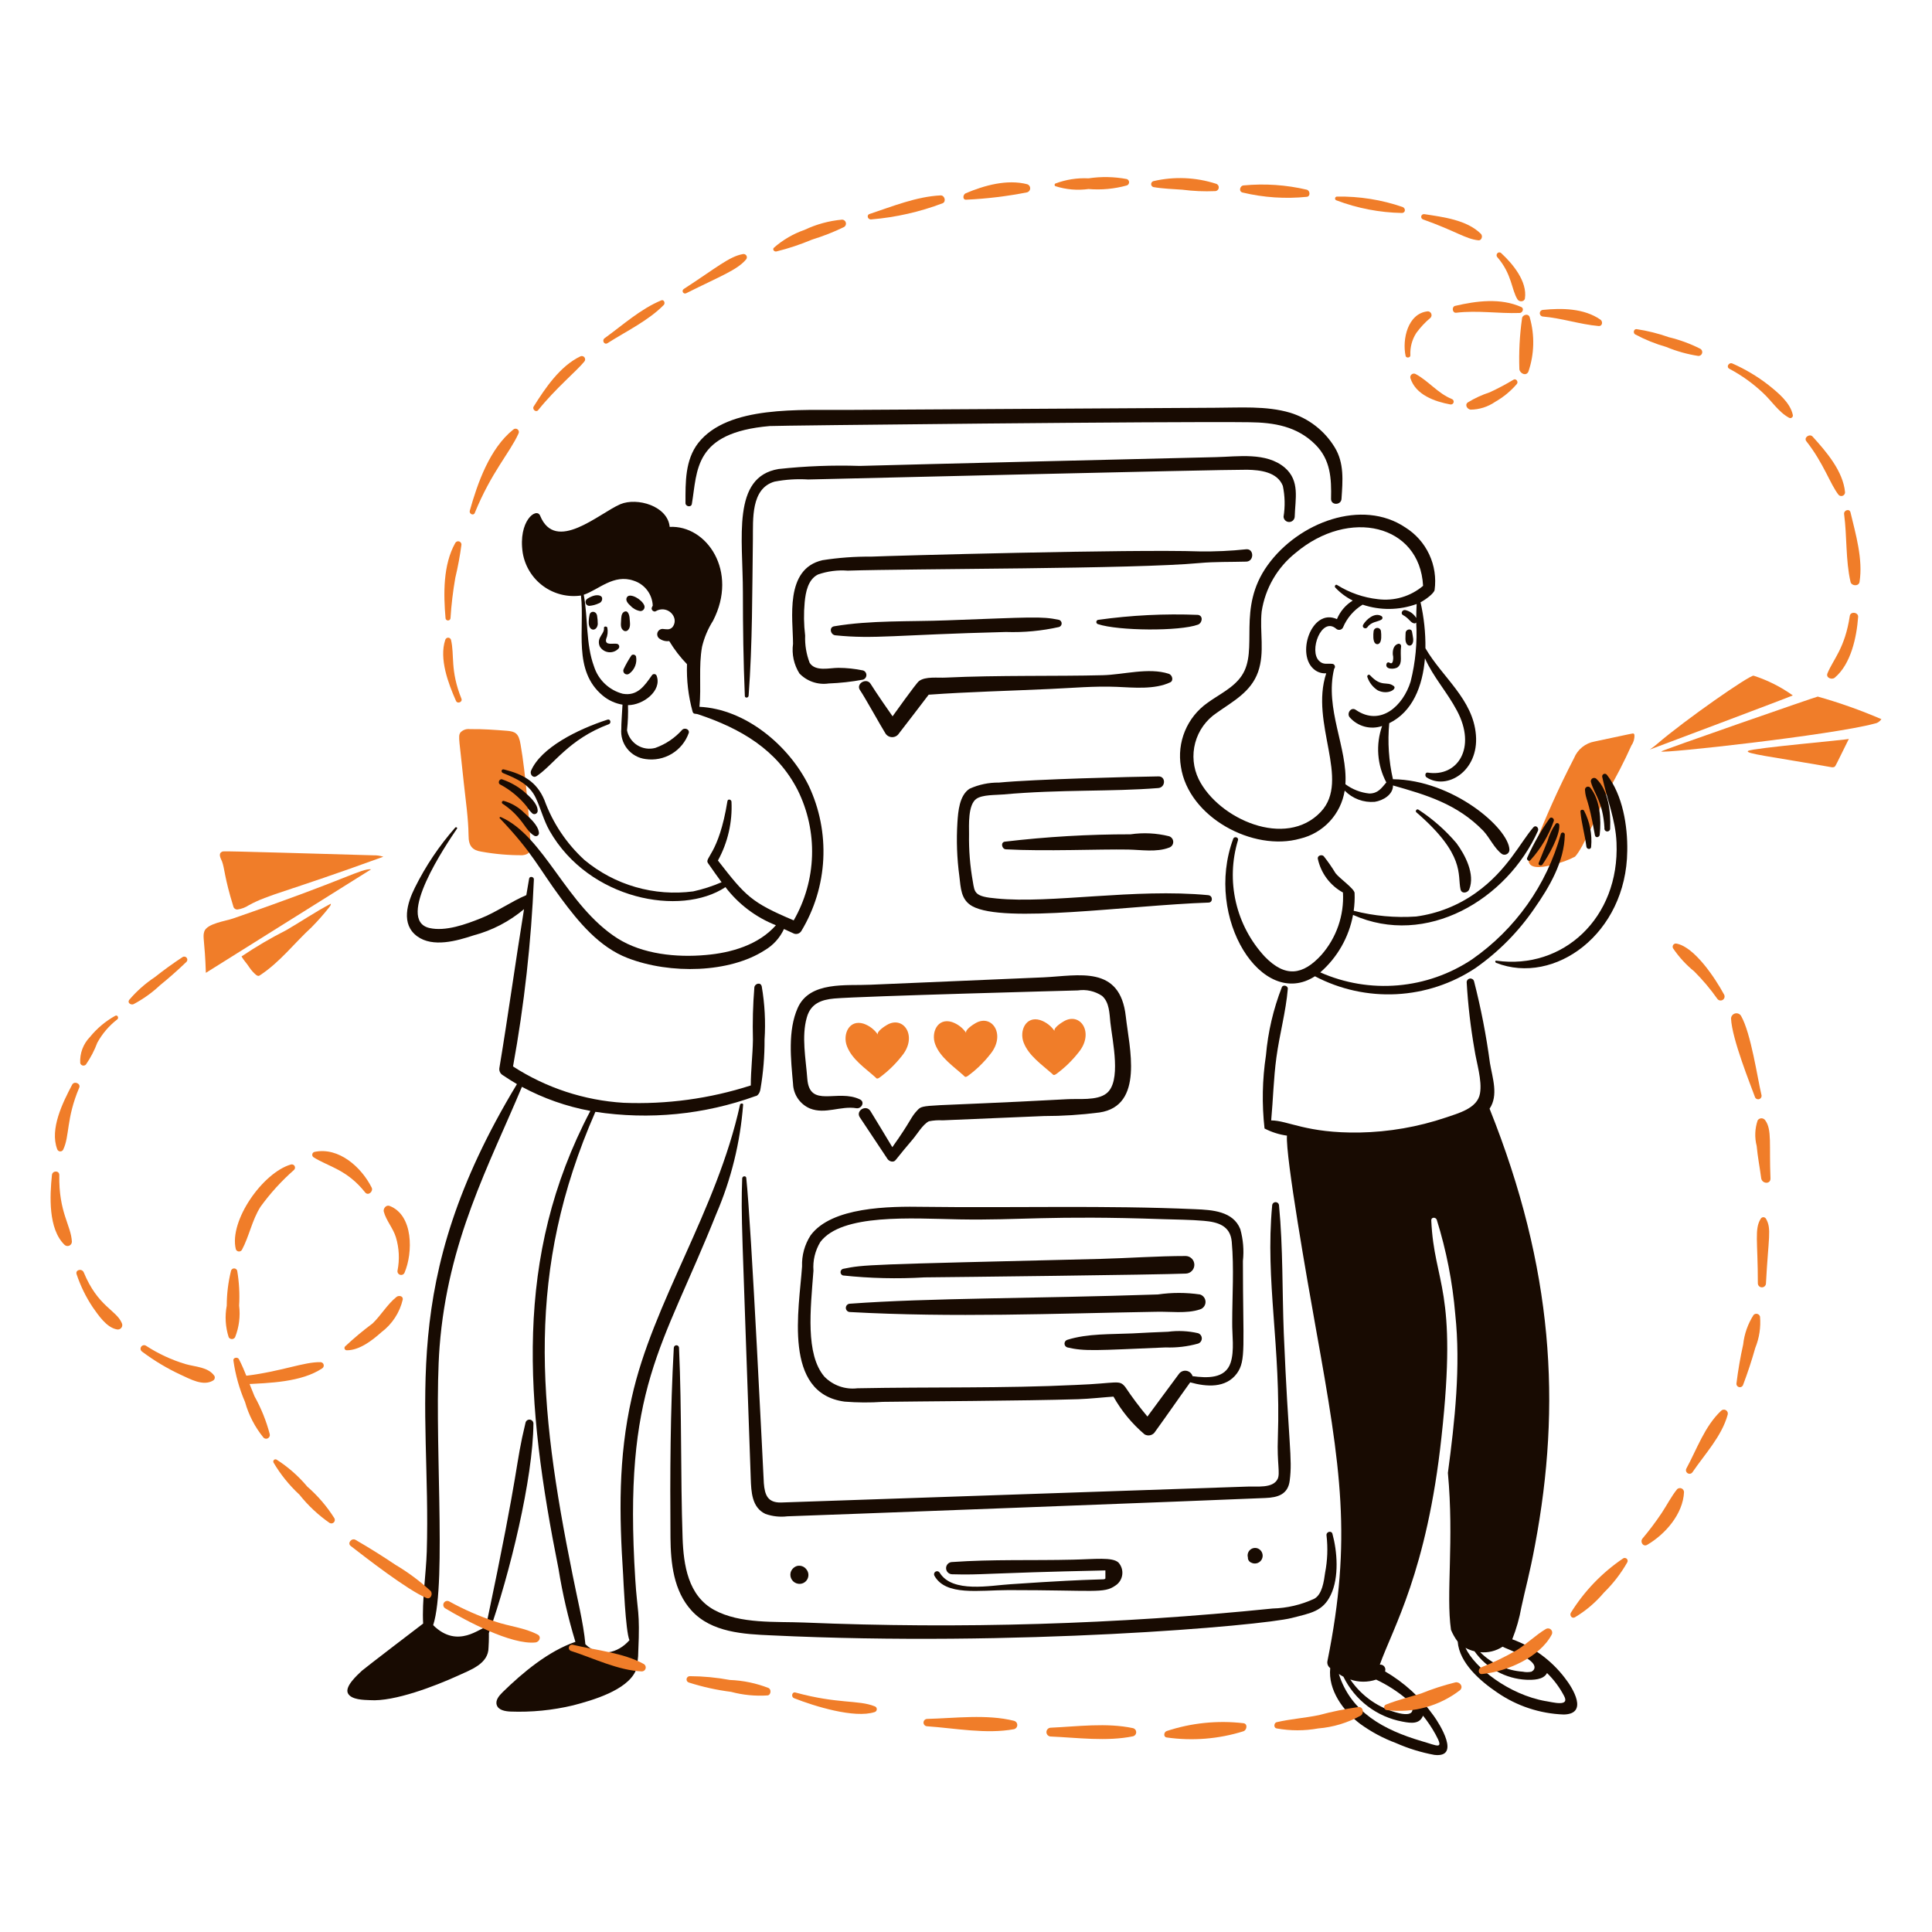 <svg width="496" height="496" viewBox="0 0 496 496" fill="none" xmlns="http://www.w3.org/2000/svg">
<path d="M118.465 179.385C115.514 172.035 116.732 168.203 115.783 164.26C115.737 164.101 115.641 163.961 115.509 163.861C115.377 163.761 115.216 163.708 115.05 163.708C114.885 163.708 114.724 163.761 114.592 163.861C114.46 163.961 114.364 164.101 114.318 164.26C112.673 169.079 115.112 175.543 117.064 179.934C117.427 180.787 118.811 180.245 118.465 179.385Z" fill="#F07D29"/>
<path d="M115.652 158.772C115.872 155.276 116.286 151.795 116.889 148.345C117.564 145.527 118.092 142.677 118.473 139.805C118.471 139.619 118.409 139.439 118.295 139.291C118.181 139.144 118.022 139.038 117.843 138.99C117.663 138.942 117.473 138.954 117.3 139.024C117.128 139.095 116.984 139.219 116.889 139.38C113.717 144.991 113.839 152.55 114.388 158.772C114.417 158.919 114.495 159.051 114.61 159.146C114.726 159.241 114.871 159.293 115.02 159.293C115.169 159.293 115.314 159.241 115.429 159.146C115.545 159.051 115.623 158.919 115.652 158.772Z" fill="#F07D29"/>
<path d="M121.881 131.697C126.165 121.188 130.811 116.359 133.102 111.33C133.203 111.15 133.236 110.94 133.195 110.738C133.154 110.537 133.042 110.356 132.879 110.23C132.716 110.104 132.513 110.041 132.308 110.052C132.102 110.063 131.907 110.148 131.759 110.291C125.722 115.109 122.605 124.012 120.6 131.147C120.416 131.941 121.56 132.473 121.881 131.697Z" fill="#F07D29"/>
<path d="M138.162 105.291C142.615 99.732 148.144 95.149 149.992 92.85C150.132 92.701 150.214 92.507 150.223 92.304C150.233 92.1 150.17 91.899 150.045 91.738C149.92 91.576 149.742 91.465 149.542 91.423C149.343 91.381 149.134 91.412 148.955 91.51C143.76 94.011 139.99 99.622 137.002 104.373C136.576 105.109 137.62 105.969 138.162 105.291Z" fill="#F07D29"/>
<path d="M155.975 88.096C160.781 85.028 166.402 82.362 170.427 78.278C170.853 77.783 170.427 76.813 169.756 77.117C164.45 79.314 159.876 83.459 155.242 86.814C154.444 87.363 155.113 88.64 155.975 88.096Z" fill="#F07D29"/>
<path d="M176.153 75.289C185.165 70.782 189.193 69.352 191.52 66.631C191.642 66.5 191.719 66.333 191.739 66.155C191.76 65.978 191.724 65.798 191.636 65.642C191.548 65.486 191.413 65.362 191.25 65.288C191.087 65.213 190.905 65.193 190.729 65.229C187.224 65.853 184.049 68.658 175.545 74.192C175.408 74.276 175.308 74.411 175.267 74.568C175.226 74.724 175.246 74.89 175.325 75.032C175.403 75.173 175.533 75.279 175.688 75.327C175.842 75.376 176.009 75.362 176.154 75.29L176.153 75.289Z" fill="#F07D29"/>
<path d="M199.324 64.556C202.451 63.783 205.512 62.764 208.478 61.508C211.302 60.647 214.055 59.566 216.71 58.275C216.894 58.159 217.037 57.987 217.117 57.785C217.197 57.582 217.211 57.359 217.155 57.149C217.1 56.938 216.979 56.751 216.81 56.613C216.641 56.476 216.433 56.396 216.215 56.385C212.87 56.68 209.603 57.568 206.568 59.008C203.674 60.008 201.003 61.562 198.702 63.582C198.229 64.01 198.714 64.666 199.325 64.557L199.324 64.556Z" fill="#F07D29"/>
<path d="M223.719 56.325C229.981 55.802 236.138 54.405 242.013 52.176C242.987 51.75 242.507 50.102 241.463 50.164C235.303 50.468 229.146 52.969 223.291 54.921C222.376 55.164 222.744 56.464 223.719 56.325Z" fill="#F07D29"/>
<path d="M248.112 51.264C253.356 51.022 258.574 50.389 263.724 49.372C263.943 49.301 264.135 49.163 264.27 48.977C264.406 48.791 264.48 48.566 264.48 48.335C264.48 48.105 264.406 47.88 264.27 47.694C264.135 47.507 263.943 47.369 263.724 47.299C258.528 45.958 252.685 47.602 247.928 49.616C247.137 49.982 247.075 51.392 248.112 51.264Z" fill="#F07D29"/>
<path d="M270.918 47.786C273.672 48.67 276.59 48.924 279.456 48.529C282.757 48.807 286.081 48.497 289.274 47.613C289.448 47.557 289.599 47.447 289.706 47.299C289.813 47.151 289.871 46.973 289.871 46.791C289.871 46.608 289.813 46.43 289.706 46.282C289.599 46.135 289.448 46.025 289.274 45.968C286.035 45.358 282.716 45.295 279.456 45.784C276.548 45.638 273.641 46.094 270.918 47.125C270.864 47.161 270.82 47.21 270.789 47.268C270.758 47.326 270.742 47.39 270.742 47.455C270.742 47.521 270.758 47.585 270.789 47.642C270.82 47.7 270.864 47.749 270.918 47.786Z" fill="#F07D29"/>
<path d="M296.103 48.03C298.604 48.458 301.051 48.525 303.542 48.701C306.33 49.066 309.144 49.188 311.953 49.067C312.183 49.061 312.403 48.973 312.573 48.819C312.744 48.666 312.855 48.456 312.885 48.228C312.914 48 312.862 47.769 312.737 47.576C312.611 47.384 312.421 47.242 312.201 47.177C306.995 45.493 301.429 45.261 296.102 46.506C295.937 46.554 295.792 46.655 295.689 46.792C295.586 46.93 295.531 47.097 295.531 47.269C295.532 47.441 295.588 47.608 295.691 47.745C295.794 47.882 295.939 47.982 296.104 48.03H296.103Z" fill="#F07D29"/>
<path d="M319.031 49.433C324.42 50.72 329.986 51.091 335.497 50.531C336.472 50.407 336.35 48.945 335.497 48.701C330.185 47.454 324.706 47.083 319.274 47.602C318.3 47.664 317.934 49.193 319.031 49.433Z" fill="#F07D29"/>
<path d="M343.121 51.444C348.501 53.479 354.191 54.572 359.943 54.676C360.855 54.614 360.917 53.518 360.126 53.153C354.694 51.28 348.977 50.371 343.232 50.468C343.112 50.47 342.997 50.516 342.908 50.596C342.819 50.677 342.763 50.787 342.749 50.906C342.736 51.026 342.766 51.146 342.834 51.244C342.902 51.343 343.004 51.415 343.121 51.444Z" fill="#F07D29"/>
<path d="M365.317 56.325C373.845 59.37 376.271 61.356 379.526 61.69C380.377 61.812 380.747 60.591 380.195 60.042C376.598 56.445 370.439 55.713 365.683 54.98C365.511 54.948 365.332 54.981 365.183 55.075C365.034 55.168 364.926 55.313 364.88 55.483C364.834 55.652 364.853 55.833 364.934 55.989C365.015 56.144 365.152 56.265 365.317 56.325Z" fill="#F07D29"/>
<path d="M384.405 66.02C388.204 70.403 388.034 74.451 389.6 76.875C390.026 77.546 391.308 77.546 391.49 76.627C392.161 72.298 388.38 67.721 385.392 64.981C384.709 64.375 383.811 65.334 384.405 66.02Z" fill="#F07D29"/>
<path d="M390.738 81.815C390.137 86.117 389.912 90.463 390.067 94.803C390.188 95.84 391.774 96.693 392.384 95.414C393.91 90.941 394.037 86.109 392.75 81.561C392.512 80.351 390.798 80.718 390.736 81.815H390.738Z" fill="#F07D29"/>
<path d="M388.551 97.486C386.579 98.674 384.543 99.752 382.453 100.717C380.466 101.366 378.562 102.247 376.78 103.339C375.988 104.01 376.72 105.049 377.522 105.169C379.79 105.147 381.999 104.445 383.865 103.156C385.964 101.962 387.841 100.416 389.414 98.584C389.891 98.034 389.228 97.069 388.551 97.486Z" fill="#F07D29"/>
<path d="M372.697 102.426C369.122 100.962 366.721 97.79 363.428 96.022C363.27 95.936 363.091 95.898 362.912 95.913C362.733 95.927 362.562 95.993 362.419 96.103C362.277 96.213 362.17 96.362 362.111 96.531C362.051 96.701 362.043 96.884 362.085 97.058C363.428 101.387 368.366 103.097 372.331 103.829C372.514 103.868 372.705 103.835 372.864 103.737C373.023 103.639 373.138 103.483 373.185 103.303C373.232 103.122 373.208 102.93 373.117 102.767C373.026 102.603 372.876 102.482 372.697 102.426Z" fill="#F07D29"/>
<path d="M362.083 91.206C361.978 89.182 362.512 87.177 363.609 85.474C364.667 84.03 365.895 82.719 367.269 81.571C367.393 81.433 367.475 81.262 367.507 81.079C367.539 80.896 367.518 80.708 367.448 80.536C367.378 80.364 367.26 80.216 367.11 80.107C366.959 79.999 366.781 79.935 366.595 79.923C361.354 80.418 359.948 87.243 360.864 91.389C360.988 91.998 362.145 91.876 362.084 91.206H362.083Z" fill="#F07D29"/>
<path d="M373.854 80.289C379.344 79.63 384.709 80.537 390.137 80.351C390.879 80.351 391.357 79.193 390.562 78.827C385.256 76.447 379.098 77.241 373.609 78.52C372.634 78.704 372.818 80.415 373.854 80.289Z" fill="#F07D29"/>
<path d="M396.114 81.266C400.982 81.686 405.626 83.277 410.444 83.705C411.419 83.765 411.541 82.485 410.87 82.057C406.664 79.131 400.992 79.069 396.114 79.558C395.897 79.573 395.694 79.669 395.545 79.828C395.397 79.986 395.314 80.195 395.314 80.412C395.314 80.629 395.397 80.838 395.545 80.997C395.694 81.156 395.897 81.252 396.114 81.266Z" fill="#F07D29"/>
<path d="M419.774 85.84C422.315 87.196 424.992 88.279 427.762 89.07C430.423 90.175 433.208 90.953 436.056 91.388C436.269 91.382 436.474 91.308 436.642 91.176C436.809 91.045 436.929 90.863 436.985 90.657C437.04 90.451 437.028 90.234 436.95 90.035C436.872 89.838 436.732 89.67 436.551 89.558C433.973 88.248 431.25 87.246 428.439 86.569C425.747 85.615 422.971 84.921 420.147 84.496C419.407 84.437 419.217 85.487 419.774 85.84Z" fill="#F07D29"/>
<path d="M443.981 94.681C447.11 96.342 450.002 98.414 452.581 100.842C454.775 102.853 456.606 105.789 459.289 107.244C459.402 107.311 459.533 107.343 459.664 107.335C459.796 107.328 459.922 107.281 460.027 107.201C460.131 107.121 460.21 107.012 460.252 106.887C460.294 106.763 460.298 106.628 460.264 106.501C459.593 103.329 456.422 100.77 453.983 98.818C451.151 96.619 448.058 94.776 444.776 93.331C443.861 92.913 443.066 94.199 443.982 94.681H443.981Z" fill="#F07D29"/>
<path d="M463.739 113.279C468.219 118.968 469.855 124.317 472.034 127.063C472.168 127.198 472.339 127.29 472.525 127.328C472.712 127.366 472.905 127.348 473.081 127.276C473.257 127.204 473.408 127.081 473.515 126.923C473.621 126.765 473.678 126.58 473.679 126.389C473.184 120.962 468.863 115.962 465.325 112.059C464.534 111.268 463.015 112.36 463.739 113.279Z" fill="#F07D29"/>
<path d="M473.436 132.001C474.198 137.69 473.802 143.83 475.082 149.382C475.33 150.478 477.217 150.602 477.399 149.382C478.315 143.588 476.41 137.124 475.082 131.57C474.846 130.477 473.299 130.966 473.436 132.001Z" fill="#F07D29"/>
<path d="M474.898 158.102C473.661 166.436 470.612 169.296 469.167 172.858C468.672 174.019 470.325 174.627 471.057 173.957C475.203 170.481 476.668 163.53 477.034 158.406C477.155 157.186 475.094 156.882 474.898 158.102Z" fill="#F07D29"/>
<path d="M450.203 173.47C453.797 174.628 457.191 176.336 460.264 178.531C460.016 178.74 423.791 192.345 423.553 192.434C423.553 192.434 424.773 191.581 425.383 191.032C432.762 184.689 449.288 173.221 450.203 173.47Z" fill="#F07D29"/>
<path d="M466.666 178.835C472.237 180.4 477.697 182.336 483.01 184.629C482.802 184.938 482.532 185.201 482.217 185.4C481.902 185.6 481.549 185.731 481.18 185.787C470.325 188.713 426.541 193.532 426.482 192.922C426.453 192.686 466.436 178.797 466.667 178.835H466.666Z" fill="#F07D29"/>
<path d="M474.656 189.69C471.218 196.567 471.324 196.617 470.945 196.886C470.675 196.999 470.375 197.019 470.092 196.945C454.878 194.261 447.671 193.452 448.817 192.769C450.066 192.023 474.416 189.926 474.656 189.69Z" fill="#F07D29"/>
<path d="M59.863 232.558C59.902 232.853 60.056 233.119 60.291 233.301C60.505 233.456 60.772 233.522 61.034 233.485C62.057 233.33 63.035 232.955 63.9 232.386C69.059 229.566 73.15 229.136 98.415 219.948C97.568 219.676 96.681 219.552 95.792 219.582C55.237 218.411 57.355 218.493 57.007 218.667C55.911 219.161 56.703 220.435 57.007 221.168C57.681 222.983 57.624 225.364 59.862 232.56L59.863 232.558Z" fill="#F07D29"/>
<path d="M95.292 223.168C81.145 232.009 66.997 240.912 52.85 249.756C52.571 241.372 51.979 240.669 52.424 239.205C53.033 237.072 58.035 236.462 59.863 235.791C89.87 225.423 92.438 223.039 95.292 223.168Z" fill="#F07D29"/>
<path d="M65.84 250.365C65.961 250.427 66.144 250.489 66.265 250.548C66.448 250.555 66.626 250.489 66.76 250.365C71.881 247.013 75.539 242.135 79.992 238.048C81.613 236.408 83.14 234.677 84.566 232.865C84.75 232.617 84.992 232.315 84.93 232.009C80.972 234.085 77.307 236.583 73.528 238.779C69.549 240.794 65.7 243.054 62.002 245.547C62.551 246.522 63.404 247.375 64.013 248.352C64.52 249.109 65.135 249.786 65.838 250.364L65.84 250.365Z" fill="#F07D29"/>
<path d="M409.405 190.361C408.231 190.563 407.128 191.061 406.2 191.808C405.272 192.555 404.55 193.526 404.101 194.63C399.987 202.606 396.981 209.473 394.038 216.825C393.674 217.862 392.269 220.058 392.454 221.156C392.879 223.533 397.332 222.377 398.735 221.948C400.686 221.531 402.572 220.854 404.343 219.936C406.464 217.816 410.528 207.928 412.638 203.408C414.927 199.499 417.003 195.468 418.856 191.333C419.396 190.57 419.659 189.644 419.599 188.711C419.601 188.64 419.585 188.569 419.553 188.506C419.521 188.442 419.474 188.388 419.415 188.347C419.159 188.221 419.559 188.233 409.404 190.359L409.405 190.361Z" fill="#F07D29"/>
<path d="M123.648 218.655C121.314 218.297 120.294 217.265 120.294 214.509C120.232 209.996 119.551 205.482 119.074 201.031C117.953 190.015 117.558 189.105 118.159 188.103C118.468 187.756 118.858 187.491 119.295 187.332C119.731 187.172 120.2 187.123 120.66 187.188C123.832 187.128 127.003 187.371 130.172 187.616C132.25 187.804 133.183 188.202 133.65 191.153C134.973 198.595 135.941 211.265 136.211 216.634C136.357 218.69 135.776 219.377 134.138 219.561C130.621 219.579 127.11 219.276 123.648 218.655Z" fill="#F07D29"/>
<path d="M177.618 129.379C179.083 120.77 178.004 111.073 197.619 109.378C199.218 109.242 301.308 108.14 320.74 108.401C327.083 108.463 332.998 109.438 337.694 114.135C341.597 118.036 341.84 122.792 341.719 128.038C341.657 129.806 344.341 129.745 344.403 128.038C344.707 123.463 345.146 118.884 342.635 114.806C340.041 110.564 335.984 107.419 331.231 105.962C325.07 104.134 318.24 104.683 311.9 104.683C304.217 104.743 225.733 105.178 217.866 105.233C205.388 105.337 186.929 104.01 179.275 113.708C175.861 118.099 175.983 123.831 175.983 129.075C175.913 130.05 177.452 130.359 177.621 129.379H177.618Z" fill="#180B02"/>
<path d="M192.191 178.59C193.195 165.189 193.106 151.759 193.29 138.343C193.352 133.341 192.74 125.415 198.839 123.647C201.69 123.099 204.599 122.915 207.496 123.097C211.093 123.035 312.687 120.537 320.187 120.596C323.48 120.658 327.932 121.146 329.341 124.745C329.888 127.35 329.951 130.034 329.525 132.661C329.546 133.027 329.706 133.37 329.973 133.621C330.239 133.872 330.591 134.012 330.957 134.012C331.323 134.012 331.675 133.872 331.941 133.621C332.207 133.37 332.368 133.027 332.389 132.661C332.513 128.087 333.791 123.454 329.828 120.044C325.072 116.019 317.815 117.24 312.144 117.36C296.9 117.726 235.918 119.188 220.734 119.615C213.772 119.389 206.803 119.655 199.878 120.409C187.815 122.418 190.724 138.079 190.724 152.18C190.724 160.959 190.846 169.803 191.219 178.584C191.154 179.262 192.141 179.262 192.191 178.589V178.59Z" fill="#180B02"/>
<path d="M351.049 173.836C351.524 175.248 352.471 176.454 353.731 177.249C356.453 178.55 358.848 176.754 357.756 176.091C356.024 174.79 354.684 176.556 351.72 173.346C351.354 172.982 350.867 173.47 351.049 173.836Z" fill="#180B02"/>
<path d="M355.986 170.357C355.409 171.958 358.121 171.884 358.853 171.273C360.161 170.181 359.375 168.551 359.706 165.907C359.71 165.809 359.691 165.712 359.65 165.623C359.609 165.534 359.547 165.456 359.469 165.396C359.392 165.336 359.301 165.296 359.204 165.278C359.108 165.261 359.009 165.267 358.915 165.296C357.754 165.662 357.51 166.944 357.572 168.041C357.737 168.684 357.715 169.361 357.51 169.993C357.206 170.488 356.963 170.241 356.535 170.052C356.423 170.032 356.307 170.051 356.206 170.106C356.106 170.161 356.028 170.251 355.986 170.357Z" fill="#180B02"/>
<path d="M360.865 162.431C360.865 163.346 360.562 164.87 361.36 165.541C361.5 165.674 361.686 165.748 361.878 165.748C362.071 165.748 362.257 165.674 362.397 165.541C363.188 164.75 362.645 163.224 362.518 162.249C362.392 161.212 360.927 161.516 360.865 162.433V162.431Z" fill="#180B02"/>
<path d="M352.643 162.066C352.529 162.911 352.45 164.644 353.071 165.175C353.21 165.311 353.396 165.386 353.589 165.386C353.783 165.386 353.969 165.311 354.108 165.175C354.746 164.629 354.632 162.948 354.535 162.066C354.514 161.829 354.406 161.609 354.231 161.449C354.055 161.289 353.827 161.2 353.589 161.2C353.352 161.2 353.123 161.289 352.948 161.449C352.773 161.609 352.664 161.829 352.643 162.066Z" fill="#180B02"/>
<path d="M351.05 161.029C352.076 159.559 353.793 159.646 354.647 159.077C354.73 159.033 354.799 158.967 354.847 158.886C354.895 158.805 354.92 158.713 354.92 158.619C354.92 158.526 354.895 158.434 354.847 158.353C354.799 158.272 354.73 158.206 354.647 158.162C352.939 157.125 350.743 159.015 349.946 160.417C349.585 161.15 350.622 161.638 351.05 161.029Z" fill="#180B02"/>
<path d="M363.611 208.533C376.274 219.475 374.132 224.539 374.953 228.291C375.201 229.57 376.843 229.266 377.209 228.291C378.733 224.45 376.172 219.51 373.914 216.462C371.093 213.14 367.807 210.244 364.158 207.862C363.732 207.556 363.25 208.221 363.611 208.533Z" fill="#180B02"/>
<path d="M357.606 200.048C356.532 195.334 356.212 190.479 356.656 185.665C362.653 182.741 365.24 176.166 365.826 169C367.941 173.813 371.484 177.611 374.036 182.435C379.154 191.989 374.212 199.556 366.535 198.349C365.862 198.242 365.749 199.254 366.231 199.569C371.44 202.968 379.674 197.988 378.914 188.714C378.189 179.52 370.285 173.889 365.948 166.425C365.996 162.455 365.574 158.494 364.692 154.623C366.048 153.908 368.156 152.34 368.304 151.456C368.732 148.344 368.252 145.175 366.921 142.33C365.59 139.485 363.466 137.084 360.804 135.418C349.703 127.952 333.384 134.038 325.428 145.112C317.38 156.33 323.29 166.775 318.78 173.47C316.647 176.639 312.927 178.286 309.939 180.481C307.39 182.295 305.404 184.79 304.207 187.681C303.01 190.571 302.651 193.74 303.171 196.825C305.12 209.815 321.71 218.719 333.782 215.302C336.695 214.612 339.337 213.072 341.374 210.878C343.41 208.683 344.749 205.933 345.221 202.977C346.215 203.996 347.423 204.783 348.757 205.28C350.091 205.778 351.519 205.973 352.938 205.854C355.113 205.513 357.658 203.991 357.619 201.648C366.117 204.069 374.075 206.362 380.809 213.301C382.516 215.129 383.614 217.813 385.627 219.278C385.82 219.383 386.037 219.437 386.257 219.433C386.476 219.43 386.691 219.371 386.881 219.26C387.071 219.15 387.23 218.992 387.341 218.803C387.452 218.614 387.513 218.399 387.517 218.179C387.381 212.623 372.968 200.203 357.606 200.048ZM339.095 208.419C330.07 217.993 312.813 210.247 307.749 200.065C306.329 197.154 306.009 193.827 306.849 190.699C307.689 187.571 309.631 184.851 312.318 183.043C316.525 180.054 321.16 177.677 322.99 172.491C324.758 167.43 323.356 162.186 323.905 157.003C324.806 151.061 327.921 145.679 332.625 141.939C346.386 130.344 364.515 134.639 365.346 150.402C363.755 151.747 361.901 152.746 359.902 153.335C357.904 153.925 355.805 154.092 353.738 153.826C350.051 153.417 346.501 152.19 343.348 150.233C342.923 149.868 342.495 150.481 342.801 150.842C344.088 152.208 345.605 153.338 347.282 154.182C345.462 155.306 344.043 156.976 343.227 158.953C336.698 155.932 332.523 168.301 337.556 172.003C338.396 172.633 339.436 172.936 340.483 172.856C336.218 185.685 346.798 200.234 339.093 208.417L339.095 208.419ZM351.536 203.718C349.314 203.487 347.196 202.662 345.403 201.329C346.007 191.948 340.033 182.006 342.509 171.703C342.613 171.596 342.683 171.461 342.711 171.315C342.738 171.168 342.722 171.017 342.663 170.88C342.605 170.743 342.507 170.626 342.382 170.544C342.257 170.463 342.111 170.42 341.962 170.422C340.739 170.3 339.706 170.726 338.667 169.679C335.945 167.109 339.276 158.252 342.999 161.387C343.122 161.507 343.271 161.597 343.435 161.651C343.598 161.704 343.772 161.72 343.942 161.696C344.113 161.672 344.275 161.609 344.418 161.513C344.56 161.416 344.679 161.288 344.764 161.139C345.783 158.684 347.556 156.616 349.826 155.234C354.335 156.753 359.226 156.694 363.697 155.066C363.63 156.266 363.602 157.463 363.59 158.655C363.286 158.147 362.883 157.706 362.404 157.357C361.926 157.008 361.382 156.76 360.805 156.627C360.011 156.443 359.472 157.527 360.194 157.908C361.785 158.746 362.126 159.951 363.12 160.043C363.21 160.044 363.299 160.024 363.379 159.984C363.46 159.943 363.529 159.885 363.583 159.812C363.88 164.912 363.395 170.028 362.145 174.981C360.256 181.142 354.462 186.627 348.059 182.237C346.836 181.383 345.632 183.199 346.535 184.188C347.546 185.332 348.873 186.151 350.349 186.542C351.824 186.933 353.382 186.878 354.827 186.386C353.999 188.744 353.667 191.249 353.854 193.742C354.04 196.236 354.741 198.663 355.911 200.873C354.647 202.349 353.77 203.717 351.535 203.717L351.536 203.718Z" fill="#180B02"/>
<path d="M190.546 302.506C190.192 312.567 190.484 314.133 192.74 379.584C192.862 382.938 192.988 387.025 196.52 388.671C198.318 389.304 200.238 389.513 202.131 389.282C204.998 389.22 314.093 385.076 324.831 384.581C328.062 384.457 330.684 383.666 331.112 380.069C331.855 374.33 330.793 370.967 329.585 342.259C329.16 331.404 329.402 320.306 328.365 309.513C328.365 309.279 328.272 309.054 328.107 308.888C327.941 308.723 327.717 308.63 327.482 308.63C327.248 308.63 327.024 308.723 326.858 308.888C326.693 309.054 326.6 309.279 326.6 309.513C324.782 329.009 328.882 345.434 328.062 369.213C327.814 375.627 328.715 378.272 327.999 379.702C326.779 382.2 322.574 381.53 320.195 381.653C317.696 381.713 202.937 385.676 200.49 385.738C197.074 385.8 196.341 383.786 196.099 380.79C196.062 380.296 192.857 313.802 191.587 302.43C191.582 301.833 190.608 301.835 190.546 302.506Z" fill="#180B02"/>
<path d="M172.983 346.047C172.078 362.257 172.008 378.547 172.13 394.78C172.192 401.306 172.923 408.44 177.557 413.502C182.681 419.113 190.973 419.54 198.048 419.844C260.969 422.867 323.74 417.37 331.596 415.391C336.608 414.105 339.592 413.691 341.63 409.496C343.857 404.9 343.286 398.191 342.085 393.805C341.837 392.816 340.378 393.256 340.561 394.233C340.926 397.404 340.802 400.612 340.196 403.745C339.889 405.94 339.453 409.356 337.391 410.454C334.041 412.006 330.41 412.856 326.719 412.952C286.772 417.021 246.584 418.224 206.465 416.552C199.146 416.248 190.059 416.977 183.353 413.319C176.647 409.661 175.486 401.793 175.241 394.842C174.692 378.622 175.057 362.339 174.328 346.109C174.338 346.018 174.329 345.925 174.301 345.838C174.274 345.75 174.229 345.669 174.169 345.6C174.109 345.53 174.036 345.473 173.954 345.433C173.871 345.393 173.781 345.37 173.69 345.366C173.598 345.362 173.506 345.376 173.421 345.409C173.335 345.441 173.257 345.491 173.191 345.554C173.125 345.618 173.072 345.695 173.037 345.779C173.002 345.864 172.984 345.955 172.985 346.047H172.983Z" fill="#180B02"/>
<path d="M244.453 404.161C252.508 404.384 251.798 403.864 283.787 403.171V405.244C283.26 405.771 284.247 405.016 259.517 406.709C254.321 407.013 244.453 409.086 241.223 403.72C241.112 403.555 240.942 403.438 240.747 403.394C240.553 403.349 240.348 403.381 240.177 403.483C240.005 403.584 239.879 403.748 239.823 403.939C239.768 404.131 239.789 404.337 239.88 404.514C242.792 409.805 251.408 408.225 258.907 408.225C281.245 408.225 283.378 409.148 286.349 407.067C286.826 406.76 287.231 406.353 287.536 405.874C287.84 405.395 288.037 404.856 288.112 404.293C288.188 403.731 288.14 403.158 287.973 402.616C287.805 402.074 287.522 401.574 287.143 401.152C285.577 399.693 281.101 400.294 275.435 400.41C265.127 400.658 254.761 400.288 244.456 401.018C244.039 401.018 243.639 401.184 243.345 401.479C243.05 401.773 242.885 402.173 242.885 402.59C242.885 403.006 243.05 403.406 243.345 403.7C243.639 403.995 244.039 404.161 244.456 404.161H244.453Z" fill="#180B02"/>
<path d="M323.544 397.94C323.242 397.647 322.852 397.462 322.435 397.413C322.017 397.364 321.595 397.454 321.234 397.67C320.873 397.885 320.593 398.213 320.437 398.603C320.281 398.994 320.258 399.425 320.372 399.829C320.353 400.147 320.447 400.462 320.636 400.718C320.826 400.975 321.099 401.156 321.409 401.232C321.347 401.232 321.287 401.172 321.225 401.172C321.654 401.396 322.149 401.457 322.62 401.345C323.091 401.233 323.505 400.955 323.787 400.562C324.069 400.168 324.199 399.687 324.154 399.205C324.109 398.723 323.892 398.274 323.543 397.94H323.544Z" fill="#180B02"/>
<path d="M207.009 402.88C206.739 402.521 206.37 402.25 205.948 402.098C205.525 401.947 205.068 401.922 204.632 402.027C204.243 402.145 203.889 402.357 203.602 402.644C203.314 402.932 203.102 403.286 202.984 403.675C202.899 403.996 202.884 404.332 202.938 404.66C202.993 404.988 203.117 405.3 203.301 405.577C203.486 405.854 203.727 406.088 204.008 406.264C204.29 406.441 204.606 406.556 204.936 406.601C205.393 406.668 205.859 406.594 206.274 406.39C206.688 406.185 207.03 405.86 207.255 405.456C207.48 405.053 207.577 404.59 207.533 404.13C207.489 403.67 207.306 403.233 207.009 402.88Z" fill="#180B02"/>
<path d="M128.404 201.398C131.069 202.817 133.415 204.768 135.296 207.13C135.681 207.798 136.176 208.395 136.76 208.898C136.89 208.972 137.038 209.01 137.187 209.01C137.337 209.009 137.484 208.969 137.613 208.894C137.742 208.819 137.85 208.711 137.925 208.581C137.999 208.452 138.039 208.305 138.039 208.155C138.039 206.265 135.844 204.376 134.504 203.207C132.855 201.846 130.974 200.793 128.952 200.098C128.222 199.811 127.669 201.04 128.403 201.396L128.404 201.398Z" fill="#180B02"/>
<path d="M129.01 206.336C130.723 207.449 132.246 208.829 133.523 210.423C134.621 211.704 135.658 213.715 137.182 214.57C137.32 214.646 137.477 214.68 137.634 214.667C137.791 214.655 137.941 214.596 138.065 214.499C138.189 214.401 138.282 214.269 138.331 214.12C138.38 213.97 138.384 213.809 138.343 213.657C138.095 211.765 135.904 209.875 134.561 208.655C133.102 207.207 131.297 206.158 129.317 205.607C129.226 205.591 129.133 205.607 129.052 205.651C128.971 205.695 128.908 205.766 128.873 205.851C128.838 205.936 128.832 206.03 128.858 206.118C128.883 206.207 128.938 206.284 129.013 206.337L129.01 206.336Z" fill="#180B02"/>
<path d="M161.581 172.92C162.248 172.421 162.762 171.745 163.063 170.969C163.365 170.193 163.443 169.348 163.289 168.53C163.246 168.421 163.178 168.324 163.091 168.246C163.003 168.168 162.899 168.112 162.786 168.083C162.673 168.053 162.554 168.051 162.44 168.076C162.326 168.1 162.219 168.152 162.128 168.226C161.373 169.355 160.701 170.537 160.117 171.763C160.017 171.959 159.989 172.184 160.036 172.399C160.083 172.614 160.203 172.805 160.375 172.942C160.548 173.078 160.762 173.151 160.982 173.147C161.202 173.143 161.414 173.064 161.581 172.922V172.92Z" fill="#180B02"/>
<path d="M160.237 157.066C159.439 157.479 159.495 158.652 159.446 159.443C159.384 160.358 159.263 161.395 160.189 161.944C160.312 162.004 160.448 162.035 160.585 162.035C160.722 162.035 160.857 162.004 160.98 161.944C162.017 161.273 161.723 159.93 161.651 158.894C161.641 158.223 161.329 156.499 160.237 157.066Z" fill="#180B02"/>
<path d="M151.334 157.978C151.181 158.679 151.119 159.397 151.15 160.114C151.361 162.212 153.268 162.043 153.468 160.238C153.468 159.501 153.407 158.766 153.285 158.04C153.039 156.759 151.458 156.759 151.334 157.978Z" fill="#180B02"/>
<path d="M154.567 153.466C154.495 152.942 153.219 152.183 150.785 153.714C150.605 153.827 150.466 153.994 150.389 154.192C150.311 154.389 150.299 154.607 150.355 154.811C150.41 155.016 150.53 155.198 150.696 155.329C150.863 155.461 151.067 155.535 151.279 155.542C152.146 155.471 152.992 155.243 153.778 154.871C154.057 154.772 154.291 154.575 154.437 154.317C154.582 154.058 154.628 153.756 154.567 153.466Z" fill="#180B02"/>
<path d="M165.423 155.48C164.829 153.877 161.828 152.21 161.032 153.224C160.361 154.077 161.28 154.993 161.885 155.539C162.547 156.252 163.426 156.724 164.386 156.882C164.557 156.886 164.726 156.849 164.88 156.774C165.033 156.699 165.166 156.588 165.268 156.45C165.37 156.313 165.437 156.153 165.464 155.984C165.491 155.815 165.476 155.642 165.423 155.48Z" fill="#180B02"/>
<path d="M155.055 161.211C155.182 162.124 154.384 162.919 154.019 163.712C153.838 164.071 153.744 164.468 153.744 164.87C153.744 165.272 153.838 165.668 154.019 166.027C154.262 166.42 154.591 166.752 154.982 166.997C155.374 167.243 155.816 167.395 156.275 167.443C156.735 167.491 157.199 167.433 157.632 167.273C158.066 167.113 158.457 166.856 158.775 166.522C158.862 166.431 158.925 166.32 158.957 166.198C158.989 166.077 158.99 165.949 158.959 165.827C158.929 165.705 158.868 165.593 158.782 165.501C158.696 165.409 158.589 165.341 158.469 165.302C157.494 165.054 155.239 165.851 155.605 164.082C156.005 163.14 156.111 162.099 155.908 161.096C155.727 160.723 154.986 160.782 155.055 161.21V161.211Z" fill="#180B02"/>
<path d="M155.976 184.75C148.273 187.241 138.875 191.946 136.339 197.862C135.973 198.715 136.767 199.873 137.741 199.264C142.145 196.358 145.932 189.79 156.341 185.906C157.007 185.605 156.702 184.513 155.976 184.75Z" fill="#180B02"/>
<path d="M195.555 253.232C195.307 252.073 193.787 252.489 193.666 253.48C193.3 257.962 193.177 262.461 193.3 266.957C193.238 270.861 192.751 274.764 192.751 278.665C182.202 282.061 171.137 283.568 160.064 283.118C149.968 282.495 140.202 279.282 131.709 273.787C134.594 257.912 136.383 241.857 137.065 225.736C137.065 225.063 135.966 224.88 135.844 225.552C135.601 226.968 135.36 228.385 135.122 229.804C131.312 231.405 127.307 234.242 123.466 235.741C119.684 237.265 114.379 239.205 110.231 238.243C101.39 236.169 114.624 216.72 117.306 212.762C117.554 212.578 117.123 212.212 116.881 212.455C112.766 217.124 109.281 222.311 106.514 227.885C104.562 231.788 102.854 237.285 107.122 240.388C111.147 243.314 117.306 241.546 121.577 240.14C126.34 238.879 130.765 236.579 134.533 233.404C132.335 246.963 130.473 260.551 128.222 274.098C128.145 274.457 128.18 274.83 128.322 275.168C128.464 275.506 128.706 275.792 129.016 275.988C130.238 276.797 131.457 277.596 132.715 278.323C101.599 329.778 110.71 359.75 109.565 398.303C109.392 403.992 108.302 411.023 108.633 416.815C108.397 416.976 93.419 428.442 92.917 428.917C91.756 430.016 88.464 432.942 89.317 434.711C90.17 436.418 93.466 436.418 94.99 436.479C101.236 436.909 111.725 432.844 117.43 430.258C120.909 428.652 125.421 427.148 125.421 422.941C125.463 422.722 125.54 420.576 125.51 419.256C130.873 404.107 136.85 379.559 136.947 365.434C136.935 365.192 136.839 364.961 136.674 364.783C136.508 364.605 136.286 364.491 136.045 364.461C135.803 364.431 135.56 364.488 135.356 364.62C135.153 364.753 135.003 364.954 134.933 365.186C132.061 377.09 133.862 374.34 124.709 417.834C123.431 417.643 117.577 423.556 111.207 417.225C114.809 406.12 111.249 367.093 112.857 345.732C114.965 318.505 125.587 299.113 133.993 279.019C139.493 281.976 145.418 284.062 151.558 285.204C131.767 322.82 134.867 360.161 143.395 402.815C144.413 409.137 145.86 415.383 147.724 421.51C140.777 423.884 134.159 429.426 129.005 434.465C128.09 435.38 127.115 436.538 127.543 437.757C127.968 439.038 129.675 439.343 131.018 439.405C136.431 439.612 141.847 439.078 147.115 437.819C152.179 436.504 160.874 433.975 163.155 429.038C163.63 427.367 163.869 425.638 163.866 423.902C164.343 413.477 163.604 413.791 163.095 405.499C159.965 356.045 169.875 346.679 183.89 311.648C187.714 302.763 190.042 293.306 190.779 283.66C190.9 283.232 190.108 283.165 189.988 283.598C183.999 310.919 167.619 334.287 162.18 358.849C158.704 374.241 158.963 388.85 159.982 404.401C160.029 405.092 160.589 418.883 161.598 421.079C158.629 424.486 153.87 425.626 150.286 422.126C149.806 416.684 148.01 409.526 146.996 404.28C138.107 360.306 134.933 326.354 152.854 285.438C166.68 287.554 180.816 286.164 193.966 281.396C194.332 281.396 195.064 280.846 195.247 279.506C195.957 275.338 196.304 271.117 196.283 266.889C196.579 262.324 196.336 257.74 195.56 253.232H195.555Z" fill="#180B02"/>
<path d="M319.092 323.726C319.39 320.987 319.162 318.216 318.421 315.563C316.593 310.929 311.166 310.615 306.895 310.439C283.664 309.402 260.368 310.135 237.134 309.83C228.228 309.679 213.504 309.83 208.107 317.147C206.573 319.522 205.807 322.311 205.912 325.135C205.169 336.052 200.91 357.7 216.826 359.836C220.093 360.099 223.375 360.119 226.645 359.895C235.466 359.761 262.722 359.647 276.792 359.219C279.606 359.132 283.738 358.687 285.858 358.553C287.923 362.234 290.628 365.517 293.846 368.248C294.075 368.379 294.328 368.465 294.59 368.499C294.851 368.533 295.117 368.515 295.372 368.446C295.627 368.377 295.866 368.258 296.074 368.097C296.283 367.935 296.458 367.734 296.589 367.505C299.64 363.299 302.566 359.03 305.555 354.888C309.701 356.046 314.708 356.474 317.568 352.57C319.945 349.239 319.092 345.733 319.092 323.723V323.726ZM315.922 349.888C314.53 354.037 309.824 353.789 306.166 353.302C306.059 352.952 305.858 352.639 305.585 352.397C305.311 352.155 304.976 351.993 304.616 351.93C304.256 351.866 303.885 351.904 303.545 352.038C303.206 352.173 302.91 352.398 302.69 352.691C300.006 356.35 297.248 360.01 294.578 363.67C292.553 361.252 290.659 358.728 288.905 356.107C287.314 354.093 286.926 355.152 276.16 355.558C257.775 356.455 239.053 356.04 220.119 356.411C218.571 356.597 217.002 356.425 215.532 355.906C214.062 355.388 212.731 354.538 211.643 353.422C206.75 347.689 208.071 336.212 208.838 326.225C208.645 323.641 209.263 321.062 210.607 318.846C216.143 311.526 233.885 312.81 246.341 313.053C261.879 313.329 269.414 311.979 298.539 312.993C302.014 313.115 305.552 313.115 309.028 313.419C312.628 313.725 315.858 314.639 316.224 318.787C316.835 325.555 316.345 332.69 316.345 339.457C316.288 342.629 316.966 346.777 315.922 349.887V349.888Z" fill="#180B02"/>
<path d="M216.403 327.446C223.37 328.191 230.387 328.356 237.381 327.94C244.882 327.878 296.958 327.27 304.458 326.966C305.04 326.942 305.591 326.694 305.995 326.273C306.398 325.853 306.624 325.293 306.624 324.71C306.624 324.127 306.398 323.566 305.995 323.146C305.591 322.725 305.04 322.477 304.458 322.453C297.14 322.453 289.823 323 282.505 323.196C221.421 324.68 222.01 324.633 216.403 325.757C216.224 325.814 216.068 325.927 215.957 326.079C215.847 326.231 215.787 326.414 215.787 326.602C215.787 326.79 215.847 326.973 215.957 327.125C216.068 327.276 216.224 327.389 216.403 327.447V327.446Z" fill="#180B02"/>
<path d="M218.17 336.836C244.867 338.308 270.614 337.217 296.651 336.774C300.248 336.653 304.639 337.323 308.055 336.165C308.47 336.044 308.835 335.791 309.094 335.445C309.354 335.098 309.494 334.677 309.494 334.245C309.494 333.812 309.354 333.391 309.094 333.045C308.835 332.698 308.47 332.445 308.055 332.324C304.476 331.805 300.841 331.805 297.262 332.324C264.809 333.42 239.108 333.177 218.17 334.701C217.896 334.714 217.637 334.832 217.447 335.031C217.258 335.23 217.152 335.494 217.152 335.769C217.152 336.043 217.258 336.307 217.447 336.506C217.637 336.705 217.896 336.823 218.17 336.836Z" fill="#180B02"/>
<path d="M274.028 345.923C278.447 346.952 281.202 346.692 299.261 345.923C302.06 346.028 304.858 345.699 307.556 344.948C307.841 344.858 308.09 344.679 308.267 344.438C308.444 344.197 308.54 343.905 308.54 343.606C308.54 343.306 308.444 343.015 308.267 342.774C308.09 342.532 307.841 342.353 307.556 342.263C305.036 341.686 302.433 341.562 299.87 341.898C296.822 342.022 293.772 342.146 290.716 342.325C285.289 342.573 279.191 342.325 274.009 343.971C273.798 344.035 273.614 344.165 273.484 344.342C273.354 344.52 273.285 344.734 273.287 344.954C273.289 345.174 273.363 345.387 273.497 345.562C273.63 345.737 273.817 345.863 274.028 345.923Z" fill="#180B02"/>
<path d="M289.029 260.978C287.57 247.669 276.907 250.498 267.928 250.914C262.745 251.162 233.109 252.378 223.536 252.806C217.315 253.11 207.925 251.829 204.815 258.721C202.192 264.574 203.047 272.012 203.595 278.235C203.639 279.594 204.07 280.912 204.836 282.035C205.603 283.158 206.674 284.039 207.924 284.575C211.882 286.161 215.84 283.832 219.877 284.515C221.156 284.699 222.133 282.929 220.79 282.26C215.036 279.445 207.819 284.687 207.253 276.894C206.887 271.892 205.729 266.099 207.131 261.221C208.106 257.686 210.79 256.646 214.204 256.343C221.27 255.739 276.467 254.274 276.71 254.269C278.886 253.949 281.103 254.449 282.931 255.672C284.821 257.32 284.821 260.184 285.064 262.502C285.616 267.449 287.968 277.74 284.027 280.733C281.588 282.626 276.892 282.014 273.966 282.198C236.787 284.209 237.143 283.324 235.548 285.003C233.706 286.92 234.049 287.561 229.084 294.517C227.194 291.405 225.373 288.296 223.473 285.248C222.374 283.48 219.632 285.124 220.73 286.832C223.107 290.431 225.487 293.969 227.865 297.565C228.291 298.176 229.389 298.542 229.938 297.813C231.348 296.038 232.792 294.29 234.267 292.569C235.428 291.226 236.89 288.666 238.473 287.868C239.637 287.633 240.826 287.549 242.011 287.62C243.169 287.558 263.286 286.705 267.987 286.522C272.758 286.523 277.524 286.218 282.255 285.607C293.848 283.904 289.886 268.78 289.029 260.978Z" fill="#180B02"/>
<path d="M300.069 172.982C294.837 171.287 288.42 173.23 283.054 173.346C271.426 173.649 256.257 173.316 242.805 173.957C240.793 174.079 237.563 173.591 235.915 174.872C235.192 175.414 229.513 183.392 229.147 183.897C228.598 183.154 224.818 177.678 223.536 175.605C222.5 173.837 219.633 175.543 220.793 177.188C222.014 178.957 226.159 186.457 227.317 188.289C227.502 188.583 227.758 188.825 228.062 188.993C228.366 189.161 228.708 189.249 229.055 189.249C229.402 189.249 229.744 189.161 230.047 188.993C230.351 188.825 230.608 188.583 230.793 188.289C233.356 184.997 235.854 181.703 238.415 178.349C248.723 177.606 259.088 177.372 269.456 176.885C275.187 176.637 280.982 176.094 286.713 176.335C290.982 176.519 296.41 177.078 300.432 175.177C301.347 174.749 300.984 173.292 300.069 172.982Z" fill="#180B02"/>
<path d="M221.585 172.126C219.499 171.689 217.374 171.464 215.242 171.455C212.927 171.455 209.389 172.492 207.865 170.176C207.007 167.941 206.613 165.555 206.705 163.163C206.36 160.33 206.319 157.468 206.583 154.626C206.831 152.003 207.436 148.77 209.997 147.491C212.443 146.639 215.039 146.302 217.622 146.501C234.197 145.967 291.42 146.106 307.932 144.549C311.957 144.184 315.923 144.301 319.948 144.184C322.021 144.124 321.959 140.832 319.948 141.014C315.957 141.439 311.945 141.622 307.932 141.561C290.887 140.96 228.489 142.684 223.595 142.904C219.431 142.869 215.271 143.175 211.156 143.819C201.333 146.046 203.594 158.956 203.594 165.285C203.231 167.94 203.814 170.639 205.242 172.907C206.199 173.898 207.379 174.647 208.683 175.092C209.987 175.537 211.379 175.666 212.742 175.468C215.689 175.357 218.623 175.031 221.522 174.493C221.777 174.422 222.004 174.271 222.167 174.063C222.331 173.854 222.423 173.598 222.43 173.332C222.437 173.067 222.358 172.807 222.206 172.589C222.054 172.372 221.835 172.21 221.584 172.126H221.585Z" fill="#180B02"/>
<path d="M217.439 268.599C216.261 265.556 217.988 261.648 221.705 262.806C223.197 263.319 224.481 264.303 225.365 265.611C224.999 264.819 227.195 263.416 227.744 263.109C231.986 260.636 235.678 266.078 231.524 271.1C229.877 273.204 227.948 275.071 225.792 276.649C225.124 277.092 225.016 276.85 224.756 276.587C222.133 274.222 218.759 272.023 217.439 268.599Z" fill="#F07D29"/>
<path d="M240.123 268.171C238.938 265.133 240.672 261.22 244.39 262.38C245.882 262.892 247.167 263.877 248.049 265.185C247.683 264.392 249.879 262.988 250.429 262.684C254.701 260.191 258.345 265.673 254.208 270.672C252.562 272.777 250.633 274.644 248.477 276.221C247.806 276.666 247.701 276.422 247.44 276.162C244.818 273.782 241.434 271.538 240.123 268.171Z" fill="#F07D29"/>
<path d="M262.809 267.684C261.623 264.646 263.358 260.732 267.075 261.89C268.567 262.403 269.852 263.388 270.735 264.695C270.371 263.904 272.565 262.501 273.114 262.197C277.386 259.706 281.03 265.185 276.894 270.185C275.248 272.289 273.319 274.156 271.163 275.734C270.497 276.179 270.386 275.935 270.126 275.674C267.444 273.295 264.119 271.05 262.809 267.684Z" fill="#F07D29"/>
<path d="M310.191 229.815C291.328 228.002 269.702 232.071 255.856 230.668C250.167 230.194 250.23 229.184 249.758 226.34C249.037 222.316 248.71 218.231 248.781 214.144C248.781 211.889 248.477 206.703 250.611 205.117C252.197 203.959 255.732 204.142 257.563 203.959C272.43 202.628 285.19 203.293 297.391 202.313C299.281 202.13 299.343 199.263 297.391 199.325C290.666 199.414 265.583 200.035 256.473 200.911C253.866 200.876 251.283 201.416 248.91 202.494C246.287 204.204 245.983 208.35 245.8 211.094C245.508 215.717 245.674 220.357 246.295 224.947C246.661 227.935 246.661 230.983 249.589 232.63C257.731 237.185 289.633 232.419 310.326 231.715C311.41 231.646 311.41 229.942 310.189 229.815H310.191Z" fill="#180B02"/>
<path d="M258.234 218.045C268.36 218.605 282.2 217.971 289.639 218.107C292.993 218.169 296.897 218.85 300.128 217.613C300.44 217.515 300.712 217.32 300.905 217.057C301.098 216.794 301.202 216.476 301.202 216.149C301.202 215.823 301.098 215.505 300.905 215.242C300.712 214.979 300.44 214.784 300.128 214.686C296.899 213.881 293.544 213.713 290.25 214.191C279.449 214.183 268.657 214.815 257.93 216.084C256.831 216.28 257.197 217.988 258.234 218.045Z" fill="#180B02"/>
<path d="M214.451 163.102C224.607 164.129 229.637 162.973 258.237 162.249C262.827 162.404 267.417 161.974 271.897 160.968C272.09 160.905 272.257 160.782 272.376 160.618C272.494 160.454 272.558 160.257 272.558 160.054C272.558 159.852 272.494 159.654 272.376 159.49C272.257 159.326 272.09 159.204 271.897 159.14C267.34 158.168 264.75 158.477 243.052 159.262C233.538 159.628 223.539 159.2 214.148 160.786C212.743 161.031 213.23 162.981 214.449 163.103L214.451 163.102Z" fill="#180B02"/>
<path d="M281.893 160.237C287.088 161.969 302.841 162.102 307.568 160.358C308.664 159.93 308.968 158.103 307.568 157.857C298.988 157.513 290.395 157.942 281.893 159.138C281.769 159.167 281.658 159.237 281.579 159.337C281.5 159.437 281.457 159.56 281.457 159.687C281.457 159.815 281.5 159.938 281.579 160.038C281.658 160.138 281.769 160.208 281.893 160.237Z" fill="#180B02"/>
<path d="M384.099 247.194C399.091 253.062 417.539 239.716 417.763 218.473C417.884 212.071 416.602 204.143 412.567 198.959C412.48 198.822 412.346 198.72 412.19 198.674C412.034 198.627 411.867 198.638 411.719 198.705C411.57 198.771 411.451 198.89 411.383 199.037C411.314 199.185 411.302 199.352 411.347 199.509C412.567 205.24 414.763 210.423 415.006 216.33C415.842 235.77 401.153 249.019 384.212 246.64C383.856 246.516 383.733 247.011 384.099 247.194Z" fill="#180B02"/>
<path d="M413.372 212.625C413.56 208.603 412.944 202.866 409.834 199.94C409.703 199.816 409.536 199.738 409.357 199.716C409.178 199.694 408.997 199.731 408.84 199.819C408.683 199.908 408.559 200.045 408.485 200.209C408.412 200.374 408.393 200.558 408.432 200.734C409.208 203.739 411.529 205.775 411.907 212.563C411.885 212.669 411.887 212.778 411.911 212.883C411.935 212.988 411.982 213.086 412.048 213.171C412.115 213.256 412.198 213.326 412.294 213.375C412.39 213.424 412.495 213.452 412.603 213.457C412.711 213.461 412.818 213.443 412.918 213.401C413.017 213.36 413.107 213.298 413.18 213.219C413.253 213.14 413.308 213.046 413.341 212.943C413.374 212.841 413.385 212.732 413.372 212.625Z" fill="#180B02"/>
<path d="M410.686 214.326C411.124 210.478 410.807 205.299 408.247 202.191C408.139 202.078 407.999 202 407.846 201.968C407.693 201.936 407.534 201.95 407.39 202.009C407.245 202.069 407.122 202.17 407.036 202.3C406.949 202.431 406.904 202.584 406.906 202.74C407.087 205.55 407.71 204.501 409.467 214.448C409.65 215.239 410.618 214.935 410.687 214.326H410.686Z" fill="#180B02"/>
<path d="M408.493 217.374C408.786 214.173 408.151 210.955 406.663 208.105C406.415 207.74 405.673 207.857 405.747 208.353C405.995 211.342 406.906 214.33 407.274 217.378C407.395 218.109 408.477 218.169 408.494 217.376L408.493 217.374Z" fill="#180B02"/>
<path d="M395.99 221.949C397.512 219.764 400.51 214.483 400.319 211.826C400.315 211.722 400.281 211.622 400.221 211.537C400.161 211.452 400.077 211.387 399.981 211.348C399.885 211.309 399.779 211.299 399.677 211.319C399.575 211.339 399.481 211.388 399.407 211.46C398.452 212.837 397.731 214.361 397.271 215.972C396.529 217.862 395.747 219.683 395.016 221.583C394.832 222.132 395.687 222.379 395.99 221.949Z" fill="#180B02"/>
<path d="M392.942 220.788C395.585 217.866 397.617 214.444 398.916 210.724C399.04 210.115 398.245 209.566 397.82 210.115C395.59 213.277 393.671 216.646 392.089 220.177C391.782 220.667 392.512 221.337 392.942 220.788Z" fill="#180B02"/>
<path d="M400.684 214.205C397.066 227.217 389.023 238.56 377.94 246.28C372.251 250.08 365.694 252.38 358.878 252.967C352.062 253.554 345.208 252.41 338.953 249.639C343.341 245.81 346.305 240.61 347.364 234.883C366.165 243.272 386.915 230.99 394.841 213.29C395.145 212.547 394.292 211.704 393.683 212.375C390.351 216.194 386.977 223.475 378.925 229.197C374.378 232.455 369.101 234.549 363.557 235.295C358.171 235.66 352.762 235.164 347.532 233.826C347.749 232.313 347.826 230.783 347.762 229.256C347.718 228.157 343.861 225.477 342.884 224.194C341.959 222.67 340.941 221.203 339.836 219.804C339.341 219.309 338.23 219.623 338.31 220.415C338.694 222.249 339.471 223.978 340.587 225.483C341.704 226.989 343.133 228.234 344.776 229.135C345.101 235.002 343.107 240.762 339.225 245.173C334.491 250.353 329.986 251.048 324.711 245.601C321.052 241.655 318.491 236.821 317.283 231.578C316.074 226.335 316.26 220.868 317.821 215.719C318.069 214.925 316.847 214.62 316.601 215.353C309.061 235.71 324.035 259.387 337.584 250.637C344.012 254.017 351.231 255.605 358.483 255.234C365.736 254.862 372.755 252.546 378.803 248.527C384.722 244.375 389.845 239.19 393.925 233.222C397.766 227.732 401.608 221.206 401.73 214.317C401.744 214.178 401.703 214.039 401.616 213.93C401.528 213.822 401.401 213.752 401.262 213.738C401.123 213.723 400.984 213.764 400.876 213.851C400.767 213.939 400.698 214.066 400.683 214.205H400.684Z" fill="#180B02"/>
<path d="M46.934 245.67C44.459 247.294 42.058 249.028 39.738 250.866C37.28 252.5 35.064 254.47 33.152 256.718C32.657 257.461 33.577 258.059 34.251 257.817C36.737 256.506 39.034 254.865 41.081 252.939C43.441 251.024 45.719 249.009 47.908 246.9C48.027 246.759 48.093 246.581 48.096 246.396C48.098 246.212 48.037 246.032 47.922 245.888C47.808 245.743 47.647 245.642 47.467 245.603C47.286 245.563 47.098 245.587 46.934 245.67Z" fill="#F07D29"/>
<path d="M29.563 260.794C27.084 262.176 24.89 264.017 23.099 266.219C22.237 267.101 21.57 268.154 21.139 269.309C20.708 270.464 20.524 271.697 20.598 272.928C20.636 273.077 20.714 273.214 20.823 273.323C20.933 273.432 21.07 273.51 21.22 273.547C21.37 273.585 21.527 273.581 21.675 273.536C21.823 273.492 21.956 273.408 22.06 273.293C23.264 271.551 24.247 269.666 24.989 267.682C26.266 265.359 28.009 263.324 30.11 261.706C30.592 261.34 30.167 260.431 29.563 260.794Z" fill="#F07D29"/>
<path d="M18.518 278.477C16.121 283.041 12.725 289.821 14.677 295.005C14.723 295.161 14.814 295.301 14.939 295.406C15.063 295.512 15.216 295.578 15.378 295.598C15.54 295.617 15.704 295.589 15.851 295.516C15.997 295.443 16.118 295.329 16.201 295.188C17.933 291.631 16.943 287.25 20.347 279.21C20.775 278.18 19.064 277.439 18.519 278.477H18.518Z" fill="#F07D29"/>
<path d="M13.335 301.652C12.776 307.018 12.358 315.493 16.565 319.58C16.722 319.731 16.92 319.833 17.134 319.873C17.348 319.913 17.569 319.89 17.77 319.806C17.971 319.721 18.143 319.58 18.264 319.4C18.386 319.219 18.452 319.007 18.455 318.789C18.259 314.572 15.041 311.283 15.225 301.654C15.215 300.446 13.454 300.492 13.335 301.652Z" fill="#F07D29"/>
<path d="M19.669 327.142C20.668 330.139 22.062 332.989 23.816 335.617C25.28 337.69 27.353 340.8 29.976 341.29C30.191 341.345 30.417 341.336 30.626 341.264C30.836 341.192 31.02 341.061 31.156 340.886C31.292 340.711 31.374 340.5 31.392 340.279C31.41 340.058 31.363 339.837 31.257 339.642C29.825 336.3 25.124 335.436 21.5 326.652C21.021 325.556 19.261 325.979 19.669 327.142Z" fill="#F07D29"/>
<path d="M36.506 347.021C39.584 349.332 42.895 351.314 46.384 352.936C48.823 354.035 52.178 355.987 54.738 354.401C54.925 354.28 55.06 354.094 55.116 353.88C55.173 353.665 55.147 353.437 55.044 353.24C53.459 350.925 50.097 350.925 47.603 350.192C44.022 349.116 40.613 347.533 37.48 345.491C37.277 345.362 37.031 345.319 36.797 345.371C36.562 345.423 36.357 345.566 36.228 345.768C36.099 345.971 36.055 346.217 36.107 346.452C36.159 346.686 36.303 346.891 36.505 347.02L36.506 347.021Z" fill="#F07D29"/>
<path d="M62.85 355.375C69.072 355.057 77.365 354.881 82.73 351.288C82.882 351.189 82.999 351.044 83.064 350.874C83.128 350.704 83.138 350.518 83.091 350.343C83.043 350.167 82.942 350.011 82.801 349.896C82.66 349.782 82.486 349.715 82.305 349.705C77.976 349.615 72.33 352.097 62.85 353.24C61.57 353.424 61.448 355.447 62.85 355.375Z" fill="#F07D29"/>
<path d="M89.073 346.656C92.303 346.656 95.597 344.095 97.914 342.019C100.678 339.95 102.623 336.971 103.404 333.608C103.525 332.693 102.367 332.51 101.818 332.937C99.438 334.827 97.859 337.638 95.657 339.765C93.211 341.583 90.87 343.538 88.644 345.62C88.548 345.7 88.48 345.809 88.451 345.93C88.421 346.051 88.43 346.179 88.478 346.294C88.526 346.41 88.609 346.507 88.716 346.571C88.823 346.636 88.947 346.665 89.072 346.654L89.073 346.656Z" fill="#F07D29"/>
<path d="M103.89 326.652C105.991 321.69 106.208 311.958 99.987 309.582C99.134 309.278 98.341 310.255 98.525 311.047C99.134 313.364 100.902 315.253 101.635 317.632C102.474 320.4 102.62 323.332 102.06 326.17C102.009 326.408 102.051 326.657 102.179 326.865C102.306 327.072 102.509 327.223 102.745 327.285C102.98 327.347 103.231 327.316 103.444 327.198C103.658 327.08 103.817 326.885 103.89 326.652Z" fill="#F07D29"/>
<path d="M95.414 304.882C92.804 299.687 87.003 294.393 80.72 295.729C80.575 295.769 80.445 295.852 80.346 295.966C80.247 296.08 80.184 296.22 80.165 296.369C80.145 296.519 80.17 296.671 80.236 296.806C80.302 296.942 80.406 297.055 80.536 297.131C84.494 299.593 89.079 300.249 93.768 306.156C94.559 307.078 95.906 305.857 95.414 304.882Z" fill="#F07D29"/>
<path d="M74.68 298.96C67.442 301.066 58.791 313.393 60.533 320.67C60.581 320.834 60.676 320.98 60.806 321.09C60.937 321.2 61.096 321.269 61.266 321.288C61.435 321.307 61.607 321.276 61.758 321.198C61.91 321.121 62.036 321 62.119 320.851C64.009 317.316 64.68 313.291 66.876 309.815C69.381 306.354 72.266 303.183 75.475 300.363C75.612 300.236 75.701 300.067 75.73 299.883C75.758 299.699 75.724 299.51 75.632 299.348C75.54 299.186 75.397 299.06 75.224 298.989C75.052 298.919 74.859 298.909 74.68 298.96Z" fill="#F07D29"/>
<path d="M59.313 326.227C58.586 329.159 58.217 332.168 58.214 335.189C57.703 337.893 57.873 340.68 58.709 343.302C58.791 343.447 58.911 343.569 59.055 343.653C59.2 343.737 59.364 343.782 59.532 343.782C59.699 343.782 59.863 343.737 60.008 343.653C60.152 343.569 60.272 343.447 60.354 343.302C61.375 340.727 61.731 337.938 61.391 335.189C61.562 332.193 61.396 329.186 60.896 326.227C60.846 326.056 60.741 325.906 60.598 325.8C60.456 325.693 60.282 325.636 60.104 325.636C59.926 325.636 59.753 325.693 59.61 325.8C59.468 325.906 59.363 326.056 59.313 326.227Z" fill="#F07D29"/>
<path d="M59.923 349.277C60.438 352.952 61.443 356.541 62.912 359.948C63.849 363.294 65.468 366.411 67.666 369.102C67.815 369.244 68.006 369.334 68.211 369.358C68.415 369.382 68.622 369.34 68.801 369.237C68.979 369.134 69.119 368.976 69.201 368.787C69.282 368.598 69.3 368.387 69.252 368.187C68.366 364.803 67.056 361.545 65.351 358.49C64.008 355.318 62.912 351.964 61.326 348.916C60.96 348.3 59.799 348.545 59.923 349.277Z" fill="#F07D29"/>
<path d="M70.231 375.499C72.035 378.552 74.274 381.325 76.878 383.732C79.091 386.515 81.7 388.96 84.621 390.987C84.791 391.086 84.989 391.125 85.184 391.1C85.379 391.074 85.561 390.985 85.7 390.846C85.839 390.707 85.928 390.526 85.954 390.33C85.979 390.135 85.94 389.937 85.841 389.767C83.933 386.738 81.591 384.006 78.889 381.657C76.624 378.946 73.954 376.601 70.973 374.703C70.864 374.65 70.741 374.634 70.621 374.656C70.502 374.678 70.393 374.738 70.31 374.827C70.227 374.915 70.174 375.028 70.16 375.149C70.146 375.269 70.171 375.391 70.231 375.497V375.499Z" fill="#F07D29"/>
<path d="M90.047 396.903C93.936 399.916 104.643 408.235 109.501 410.261C110.598 410.687 111.209 409.163 110.538 408.431C107.77 405.889 104.746 403.642 101.513 401.725C98.159 399.469 94.743 397.334 91.267 395.321C90.293 394.769 89.082 396.156 90.047 396.904V396.903Z" fill="#F07D29"/>
<path d="M114.258 412.882C119.611 416.098 131.288 422.329 137.492 421.661C138.466 421.539 139.075 420.199 138.038 419.649C134.746 417.881 130.6 417.514 127.124 416.295C123.03 414.935 119.07 413.2 115.294 411.112C115.061 410.994 114.792 410.969 114.54 411.042C114.289 411.116 114.076 411.283 113.944 411.508C113.811 411.734 113.77 412.002 113.829 412.257C113.887 412.512 114.04 412.735 114.258 412.88V412.882Z" fill="#F07D29"/>
<path d="M146.64 423.858C152.386 425.703 158.715 428.858 164.812 429.102C165.029 429.091 165.238 429.011 165.407 428.874C165.576 428.737 165.697 428.549 165.752 428.338C165.807 428.128 165.793 427.905 165.713 427.702C165.633 427.5 165.491 427.328 165.306 427.212C160.003 424.283 152.99 423.674 147.075 422.265C146.863 422.207 146.638 422.235 146.448 422.344C146.257 422.453 146.118 422.632 146.06 422.844C146.003 423.055 146.031 423.28 146.14 423.471C146.249 423.661 146.428 423.8 146.64 423.858Z" fill="#F07D29"/>
<path d="M176.886 431.966C180.404 433.086 184.017 433.883 187.679 434.346C190.741 435.166 193.917 435.475 197.08 435.261C197.933 435.137 198.057 433.735 197.328 433.369C194.154 432.127 190.794 431.426 187.388 431.296C184.008 430.667 180.579 430.341 177.142 430.321C176.933 430.307 176.728 430.372 176.565 430.503C176.402 430.634 176.294 430.821 176.262 431.027C176.23 431.234 176.276 431.445 176.392 431.618C176.508 431.792 176.685 431.916 176.888 431.966H176.886Z" fill="#F07D29"/>
<path d="M203.899 435.991C208.988 438.003 219.41 441.25 224.572 439.529C224.726 439.478 224.86 439.38 224.955 439.249C225.05 439.117 225.101 438.959 225.101 438.797C225.101 438.635 225.05 438.477 224.955 438.345C224.86 438.214 224.726 438.116 224.572 438.065C220.366 436.367 215.206 437.513 204.264 434.53C203.349 434.226 202.976 435.631 203.899 435.991Z" fill="#F07D29"/>
<path d="M237.988 443.183C245.194 443.678 253.172 445.257 260.369 443.926C260.601 443.859 260.804 443.719 260.949 443.527C261.094 443.334 261.173 443.1 261.173 442.859C261.173 442.618 261.094 442.383 260.949 442.19C260.804 441.998 260.601 441.858 260.369 441.791C253.294 440.023 245.185 441.12 237.988 441.296C237.746 441.309 237.518 441.413 237.352 441.589C237.185 441.765 237.092 441.998 237.092 442.24C237.092 442.482 237.185 442.715 237.352 442.891C237.518 443.066 237.746 443.171 237.988 443.183Z" fill="#F07D29"/>
<path d="M269.698 445.81C276.59 446.106 284.152 447.15 290.92 445.748C291.145 445.683 291.343 445.547 291.484 445.36C291.624 445.173 291.7 444.945 291.7 444.711C291.7 444.477 291.624 444.249 291.484 444.062C291.343 443.875 291.145 443.739 290.92 443.674C284.09 442.212 276.59 443.249 269.698 443.553C269.413 443.574 269.147 443.702 268.953 443.911C268.758 444.12 268.65 444.395 268.65 444.681C268.65 444.966 268.758 445.241 268.953 445.45C269.147 445.659 269.413 445.789 269.698 445.81Z" fill="#F07D29"/>
<path d="M299.52 446.055C306.122 447.004 312.852 446.462 319.216 444.469C320.132 444.163 320.375 442.517 319.216 442.396C312.583 441.625 305.861 442.312 299.52 444.407C298.787 444.653 298.605 445.926 299.52 446.055Z" fill="#F07D29"/>
<path d="M404.343 415.197C407.158 413.511 409.673 411.368 411.785 408.857C414.129 406.566 416.14 403.959 417.761 401.112C417.847 400.967 417.883 400.798 417.862 400.631C417.841 400.464 417.765 400.309 417.646 400.19C417.527 400.071 417.372 399.996 417.205 399.975C417.038 399.954 416.869 399.989 416.725 400.075C411.289 403.744 406.695 408.525 403.245 414.102C402.941 414.832 403.613 415.626 404.343 415.198V415.197Z" fill="#F07D29"/>
<path d="M422.884 396.599C427.511 393.9 432.094 388.683 432.337 383.06C432.332 382.857 432.268 382.66 432.154 382.493C432.04 382.326 431.88 382.195 431.693 382.116C431.506 382.038 431.301 382.015 431.101 382.051C430.902 382.086 430.717 382.179 430.569 382.317C429.045 384.207 427.946 386.401 426.611 388.415C425.084 390.7 423.432 392.898 421.663 395.001C420.995 395.866 421.846 397.206 422.886 396.599H422.884Z" fill="#F07D29"/>
<path d="M434.524 377.938C437.716 373.255 442.025 368.729 443.549 363.18C443.612 362.962 443.599 362.729 443.514 362.52C443.428 362.31 443.275 362.134 443.078 362.022C442.881 361.91 442.652 361.867 442.428 361.9C442.204 361.933 441.997 362.041 441.842 362.205C437.636 366.163 435.621 372.083 432.936 377.023C432.828 377.233 432.805 377.476 432.871 377.703C432.938 377.929 433.089 378.121 433.294 378.239C433.498 378.356 433.74 378.391 433.969 378.335C434.198 378.279 434.397 378.137 434.524 377.938Z" fill="#F07D29"/>
<path d="M447.519 355.497C448.693 352.393 449.73 349.24 450.629 346.047C451.666 343.497 452.084 340.739 451.85 337.997C451.802 337.832 451.712 337.683 451.589 337.563C451.466 337.444 451.314 337.358 451.148 337.315C450.982 337.272 450.808 337.273 450.643 337.317C450.477 337.362 450.326 337.448 450.204 337.569C448.73 339.867 447.811 342.477 447.519 345.191C446.792 348.455 446.222 351.753 445.812 355.072C445.765 355.295 445.806 355.527 445.927 355.72C446.048 355.914 446.239 356.053 446.461 356.108C446.682 356.163 446.916 356.13 447.113 356.016C447.311 355.902 447.456 355.716 447.519 355.497Z" fill="#F07D29"/>
<path d="M453.376 329.457C453.985 317.786 454.875 315.442 453.376 312.882C453.308 312.763 453.21 312.665 453.092 312.597C452.974 312.528 452.841 312.492 452.704 312.492C452.568 312.492 452.434 312.528 452.316 312.597C452.198 312.665 452.101 312.763 452.033 312.882C450.372 315.524 451.29 318.633 451.29 329.457C451.29 329.733 451.4 329.999 451.595 330.194C451.791 330.39 452.056 330.5 452.333 330.5C452.609 330.5 452.875 330.39 453.07 330.194C453.266 329.999 453.376 329.733 453.376 329.457Z" fill="#F07D29"/>
<path d="M454.533 302.506C454.175 293.826 454.946 290.02 453.193 287.626C453.086 287.464 452.941 287.331 452.771 287.239C452.601 287.147 452.41 287.099 452.217 287.099C452.023 287.099 451.833 287.147 451.662 287.239C451.492 287.331 451.347 287.464 451.241 287.626C450.518 289.75 450.431 292.039 450.993 294.211C451.241 297.016 451.786 299.701 452.153 302.506C452.399 303.967 454.6 304.091 454.533 302.506Z" fill="#F07D29"/>
<path d="M452.215 281.099C451.205 276.923 449.547 265.267 446.971 260.794C446.815 260.543 446.582 260.348 446.307 260.238C446.032 260.129 445.729 260.11 445.443 260.185C445.157 260.26 444.902 260.425 444.716 260.655C444.53 260.885 444.423 261.169 444.41 261.465C444.601 266.661 449.546 278.831 450.508 281.527C450.534 281.642 450.583 281.75 450.651 281.846C450.719 281.941 450.806 282.022 450.906 282.084C451.006 282.146 451.117 282.186 451.233 282.204C451.349 282.222 451.468 282.217 451.582 282.188C451.695 282.16 451.803 282.109 451.896 282.038C451.99 281.968 452.069 281.879 452.128 281.778C452.187 281.676 452.226 281.564 452.241 281.447C452.256 281.331 452.247 281.212 452.216 281.099H452.215Z" fill="#F07D29"/>
<path d="M442.641 255.367C440.301 251.04 435.044 243.157 430.446 242.255C430.288 242.215 430.121 242.222 429.967 242.276C429.813 242.331 429.679 242.429 429.581 242.56C429.483 242.69 429.426 242.847 429.417 243.01C429.408 243.173 429.448 243.335 429.531 243.475C431.042 245.701 432.87 247.694 434.958 249.39C437.127 251.554 439.106 253.901 440.873 256.403C441.019 256.621 441.242 256.774 441.497 256.833C441.752 256.891 442.019 256.85 442.245 256.718C442.471 256.585 442.637 256.372 442.711 256.121C442.785 255.87 442.76 255.6 442.641 255.367Z" fill="#F07D29"/>
<path d="M207.621 201.703C202.555 191.4 191.396 182.007 179.566 181.458C180.081 176.342 179.318 171.132 180.24 166.028C180.804 163.673 181.752 161.427 183.047 159.381C189.61 146.691 181.441 134.779 171.927 135.269C171.412 129.866 163.551 127.644 159.264 129.441C153.836 131.759 142.616 142.124 138.653 132.367C137.7 130.188 132.963 133.743 134.2 141.941C134.771 145.357 136.654 148.413 139.448 150.459C142.241 152.504 145.724 153.377 149.152 152.891C150.141 161.568 146.997 172.152 154.753 178.591C156.205 179.798 157.952 180.598 159.814 180.908C159.785 181.403 159.449 186.579 159.508 187.069C159.323 188.924 159.87 190.778 161.032 192.236C162.194 193.693 163.88 194.64 165.729 194.873C168.07 195.219 170.458 194.739 172.483 193.515C174.509 192.291 176.044 190.4 176.827 188.167C177.075 187.252 175.838 186.755 175.182 187.312C173.301 189.443 170.908 191.06 168.23 192.013C167.456 192.219 166.648 192.265 165.856 192.147C165.064 192.029 164.304 191.75 163.624 191.327C162.944 190.903 162.358 190.345 161.902 189.687C161.446 189.028 161.129 188.283 160.973 187.498C161.209 185.352 161.292 183.192 161.221 181.034C165.094 181.034 169.958 177.389 168.597 173.533C168.56 173.409 168.489 173.299 168.391 173.214C168.294 173.13 168.174 173.074 168.047 173.055C167.919 173.036 167.789 173.053 167.67 173.105C167.552 173.158 167.452 173.242 167.38 173.349C165.487 176.034 163.668 178.777 159.876 178.106C158.154 177.656 156.574 176.777 155.284 175.55C153.994 174.323 153.036 172.79 152.5 171.093C150.369 165.356 150.993 158.758 149.865 152.69C153.686 151.406 157.534 147.292 162.681 149.078C164.053 149.514 165.258 150.36 166.134 151.502C167.01 152.644 167.514 154.027 167.579 155.465C167.479 155.647 167.392 155.837 167.318 156.032C167.134 156.64 167.924 157.247 168.414 156.885C168.804 156.654 169.239 156.509 169.69 156.458C170.14 156.407 170.597 156.452 171.029 156.59C171.461 156.729 171.859 156.956 172.196 157.259C172.534 157.562 172.804 157.932 172.988 158.347C173.186 158.783 173.256 159.267 173.191 159.742C173.126 160.216 172.929 160.663 172.622 161.031C171.88 161.81 171.036 161.526 170.062 161.459C169.797 161.466 169.539 161.549 169.32 161.698C169.101 161.848 168.929 162.057 168.827 162.302C168.724 162.546 168.693 162.815 168.74 163.076C168.786 163.338 168.907 163.58 169.087 163.774C169.457 164.095 169.891 164.332 170.361 164.471C170.83 164.61 171.324 164.646 171.809 164.578C173.099 166.724 174.629 168.716 176.371 170.515C176.232 174.616 176.714 178.715 177.801 182.673C178.049 183.474 178.491 183.111 179.325 183.416C190.056 187.013 199.449 192.378 204.805 202.868C207.393 208.094 208.652 213.878 208.471 219.706C208.29 225.535 206.675 231.23 203.769 236.286C192.854 231.682 191.427 230.065 184.314 220.918C186.851 216.297 188.054 211.062 187.79 205.797C187.731 205.247 186.877 205.003 186.753 205.673C184.526 219.499 180.658 220.207 181.806 221.651C183.109 223.529 184.228 225.114 185.254 226.495C182.905 227.511 180.464 228.299 177.964 228.847C173.008 229.5 167.97 229.121 163.167 227.734C158.363 226.348 153.899 223.983 150.053 220.788C145.424 216.552 141.889 211.258 139.75 205.359C137.736 200.602 134.26 198.773 129.444 197.554C128.702 197.306 128.532 198.22 129.138 198.467C132.629 199.899 135.968 201.334 137.616 204.993C138.894 207.738 139.568 210.604 141.092 213.287C151.185 231.002 174.748 235.38 186.244 227.754C189.589 232.136 194.069 235.518 199.199 237.536C194.746 242.59 187.703 244.631 181.157 245.18C173.716 245.851 164.996 244.997 158.532 240.911C145.31 232.485 139.731 214.612 128.53 209.741C128.347 209.679 128.167 209.922 128.282 210.045C136.795 218.975 138.178 222.71 144.013 230.594C148.525 236.695 153.831 243.159 161.149 245.961C172.09 250.184 187.316 249.786 196.334 243.95C198.495 242.682 200.216 240.783 201.266 238.508C202.009 238.846 202.771 239.198 203.591 239.569C203.948 239.775 204.372 239.833 204.771 239.73C205.17 239.627 205.513 239.372 205.727 239.02C209.093 233.437 211.027 227.109 211.358 220.599C211.688 214.088 210.405 207.597 207.621 201.702V201.703Z" fill="#180B02"/>
<path d="M327.143 290.055C328.363 290.42 329.582 290.725 330.802 291.032C330.742 290.663 330.618 290.289 330.554 289.933L327.143 290.055Z" fill="#180B02"/>
<path d="M331.18 291.449C327.907 290.629 328.047 290.656 325.287 289.824L330.816 289.628C330.968 290.548 330.977 290.231 331.18 291.449ZM329.121 290.299L330.4 290.625L330.31 290.257L329.121 290.299Z" fill="#180B02"/>
<path d="M401.723 430.75C398.268 426.227 393.587 422.793 388.236 420.855C389.297 418.192 390.084 415.428 390.585 412.605C391.662 407.561 392.681 404.194 394.093 396.597C400.859 360.606 398.86 325.742 382.415 284.632C384.748 281.196 383.158 276.743 382.514 272.932C381.567 265.848 380.203 258.827 378.427 251.905C378.362 251.684 378.221 251.494 378.028 251.369C377.835 251.244 377.604 251.191 377.376 251.221C377.148 251.251 376.939 251.361 376.785 251.532C376.631 251.703 376.543 251.923 376.538 252.153C376.872 257.959 377.544 263.741 378.549 269.469C379.044 272.824 380.56 277.386 379.951 280.75C379.28 284.591 374.34 285.811 371.17 286.91C364.031 289.315 356.566 290.611 349.034 290.752C335.384 290.962 330.646 287.642 326.35 287.642C326.845 282.276 326.959 276.849 327.69 271.483C328.484 265.568 330.132 259.713 330.617 253.86C330.679 253.067 329.411 252.707 329.093 253.433C326.904 259.042 325.528 264.936 325.006 270.935C324.062 277.153 323.94 283.467 324.642 289.716C326.442 290.654 328.39 291.274 330.401 291.549C330 296.84 335.672 329.096 337.822 341.062C344.321 377.219 347.094 395.112 340.806 426.374C340.723 426.719 340.745 427.082 340.87 427.414C340.995 427.746 341.217 428.034 341.506 428.239C340.92 433.88 344.818 439.223 349.153 442.535C351.983 444.597 355.082 446.261 358.363 447.483C361.525 448.882 364.84 449.905 368.241 450.531C375.071 451.324 369.643 442.664 368.057 440.469C364.749 435.837 360.497 431.959 355.582 429.09C355.658 428.884 355.681 428.662 355.648 428.445C355.615 428.228 355.527 428.023 355.393 427.849C355.258 427.676 355.082 427.539 354.88 427.453C354.678 427.367 354.457 427.334 354.239 427.357C357.541 418.054 366.361 403.411 370.071 368.906C374.296 330.634 368.203 329.857 367.448 313.305C367.406 312.439 368.616 312.414 368.868 313.173C371.326 321.065 372.916 329.202 373.61 337.439C375.032 350.77 373.496 364.807 371.715 378.136C373.343 395.589 371.188 409.241 372.511 418.427C372.952 419.505 373.53 420.521 374.231 421.45C374.669 426.972 380.062 431.592 384.342 434.49C389.394 437.98 395.341 439.949 401.478 440.163C407.82 440.019 403.847 433.435 401.723 430.753V430.75ZM365.329 440.462C366.514 441.936 367.571 443.508 368.489 445.163C370.856 449.434 369.05 448.158 364.951 446.993C355.269 444.128 346.826 439.594 343.716 429.756C343.952 429.927 344.599 430.297 344.899 430.469C346.352 433.441 348.482 436.032 351.117 438.033C353.752 440.034 356.819 441.39 360.073 441.992C362.383 442.442 364.474 442.635 365.329 440.463V440.462ZM361.175 436.256C363.154 438.403 363.584 440.815 359.218 439.843C354.093 438.618 349.609 435.523 346.646 431.165C348.797 431.915 351.137 431.928 353.296 431.203C356.131 432.538 358.78 434.237 361.175 436.257V436.256ZM393.183 429.17C392.44 429.324 391.673 429.324 390.93 429.17C386.804 428.879 382.924 427.1 380.011 424.163C382.03 424.363 384.057 423.866 385.754 422.753C386.021 422.954 388.365 423.775 390.991 425.153C394.832 427.157 394.2 428.626 393.183 429.16V429.17ZM396.843 436.733C387.343 435.058 378.564 428.111 376.236 423.046C376.961 423.444 377.738 423.741 378.544 423.929C380.062 426.076 382.047 427.85 384.351 429.118C386.655 430.385 389.217 431.113 391.843 431.246C393.543 431.303 396.251 431.306 397.166 429.514C398.925 431.226 400.401 433.208 401.537 435.384C403.123 438.308 398.489 436.967 396.841 436.722L396.843 436.733Z" fill="#180B02"/>
<path d="M327.754 443.736C331.282 444.377 334.897 444.377 338.425 443.736C342.256 443.426 345.976 442.304 349.34 440.444C350.255 439.835 350.011 438.127 348.731 438.247C345.317 438.728 341.936 439.421 338.607 440.32C335.008 441.063 331.29 441.31 327.69 442.151C327.02 442.396 326.959 443.615 327.754 443.736Z" fill="#F07D29"/>
<path d="M356.105 439.042C362.775 439.86 369.5 438.019 374.824 433.918C375.801 433.005 374.764 431.723 373.666 431.907C370.654 432.65 367.7 433.607 364.825 434.771C361.836 435.686 358.848 436.419 355.919 437.576C355.741 437.619 355.586 437.726 355.483 437.877C355.379 438.027 355.334 438.21 355.357 438.391C355.38 438.573 355.469 438.739 355.607 438.859C355.745 438.978 355.922 439.043 356.105 439.041V439.042Z" fill="#F07D29"/>
<path d="M380.502 429.773C386.837 429.147 395.258 425.503 398.371 419.649C398.483 419.445 398.525 419.209 398.492 418.978C398.459 418.747 398.352 418.533 398.187 418.368C398.022 418.203 397.808 418.096 397.577 418.063C397.346 418.03 397.111 418.073 396.906 418.185C394.221 419.771 392.028 422.026 389.343 423.674C386.425 425.358 383.388 426.825 380.257 428.065C379.403 428.369 379.403 429.881 380.502 429.773Z" fill="#F07D29"/>
</svg>
